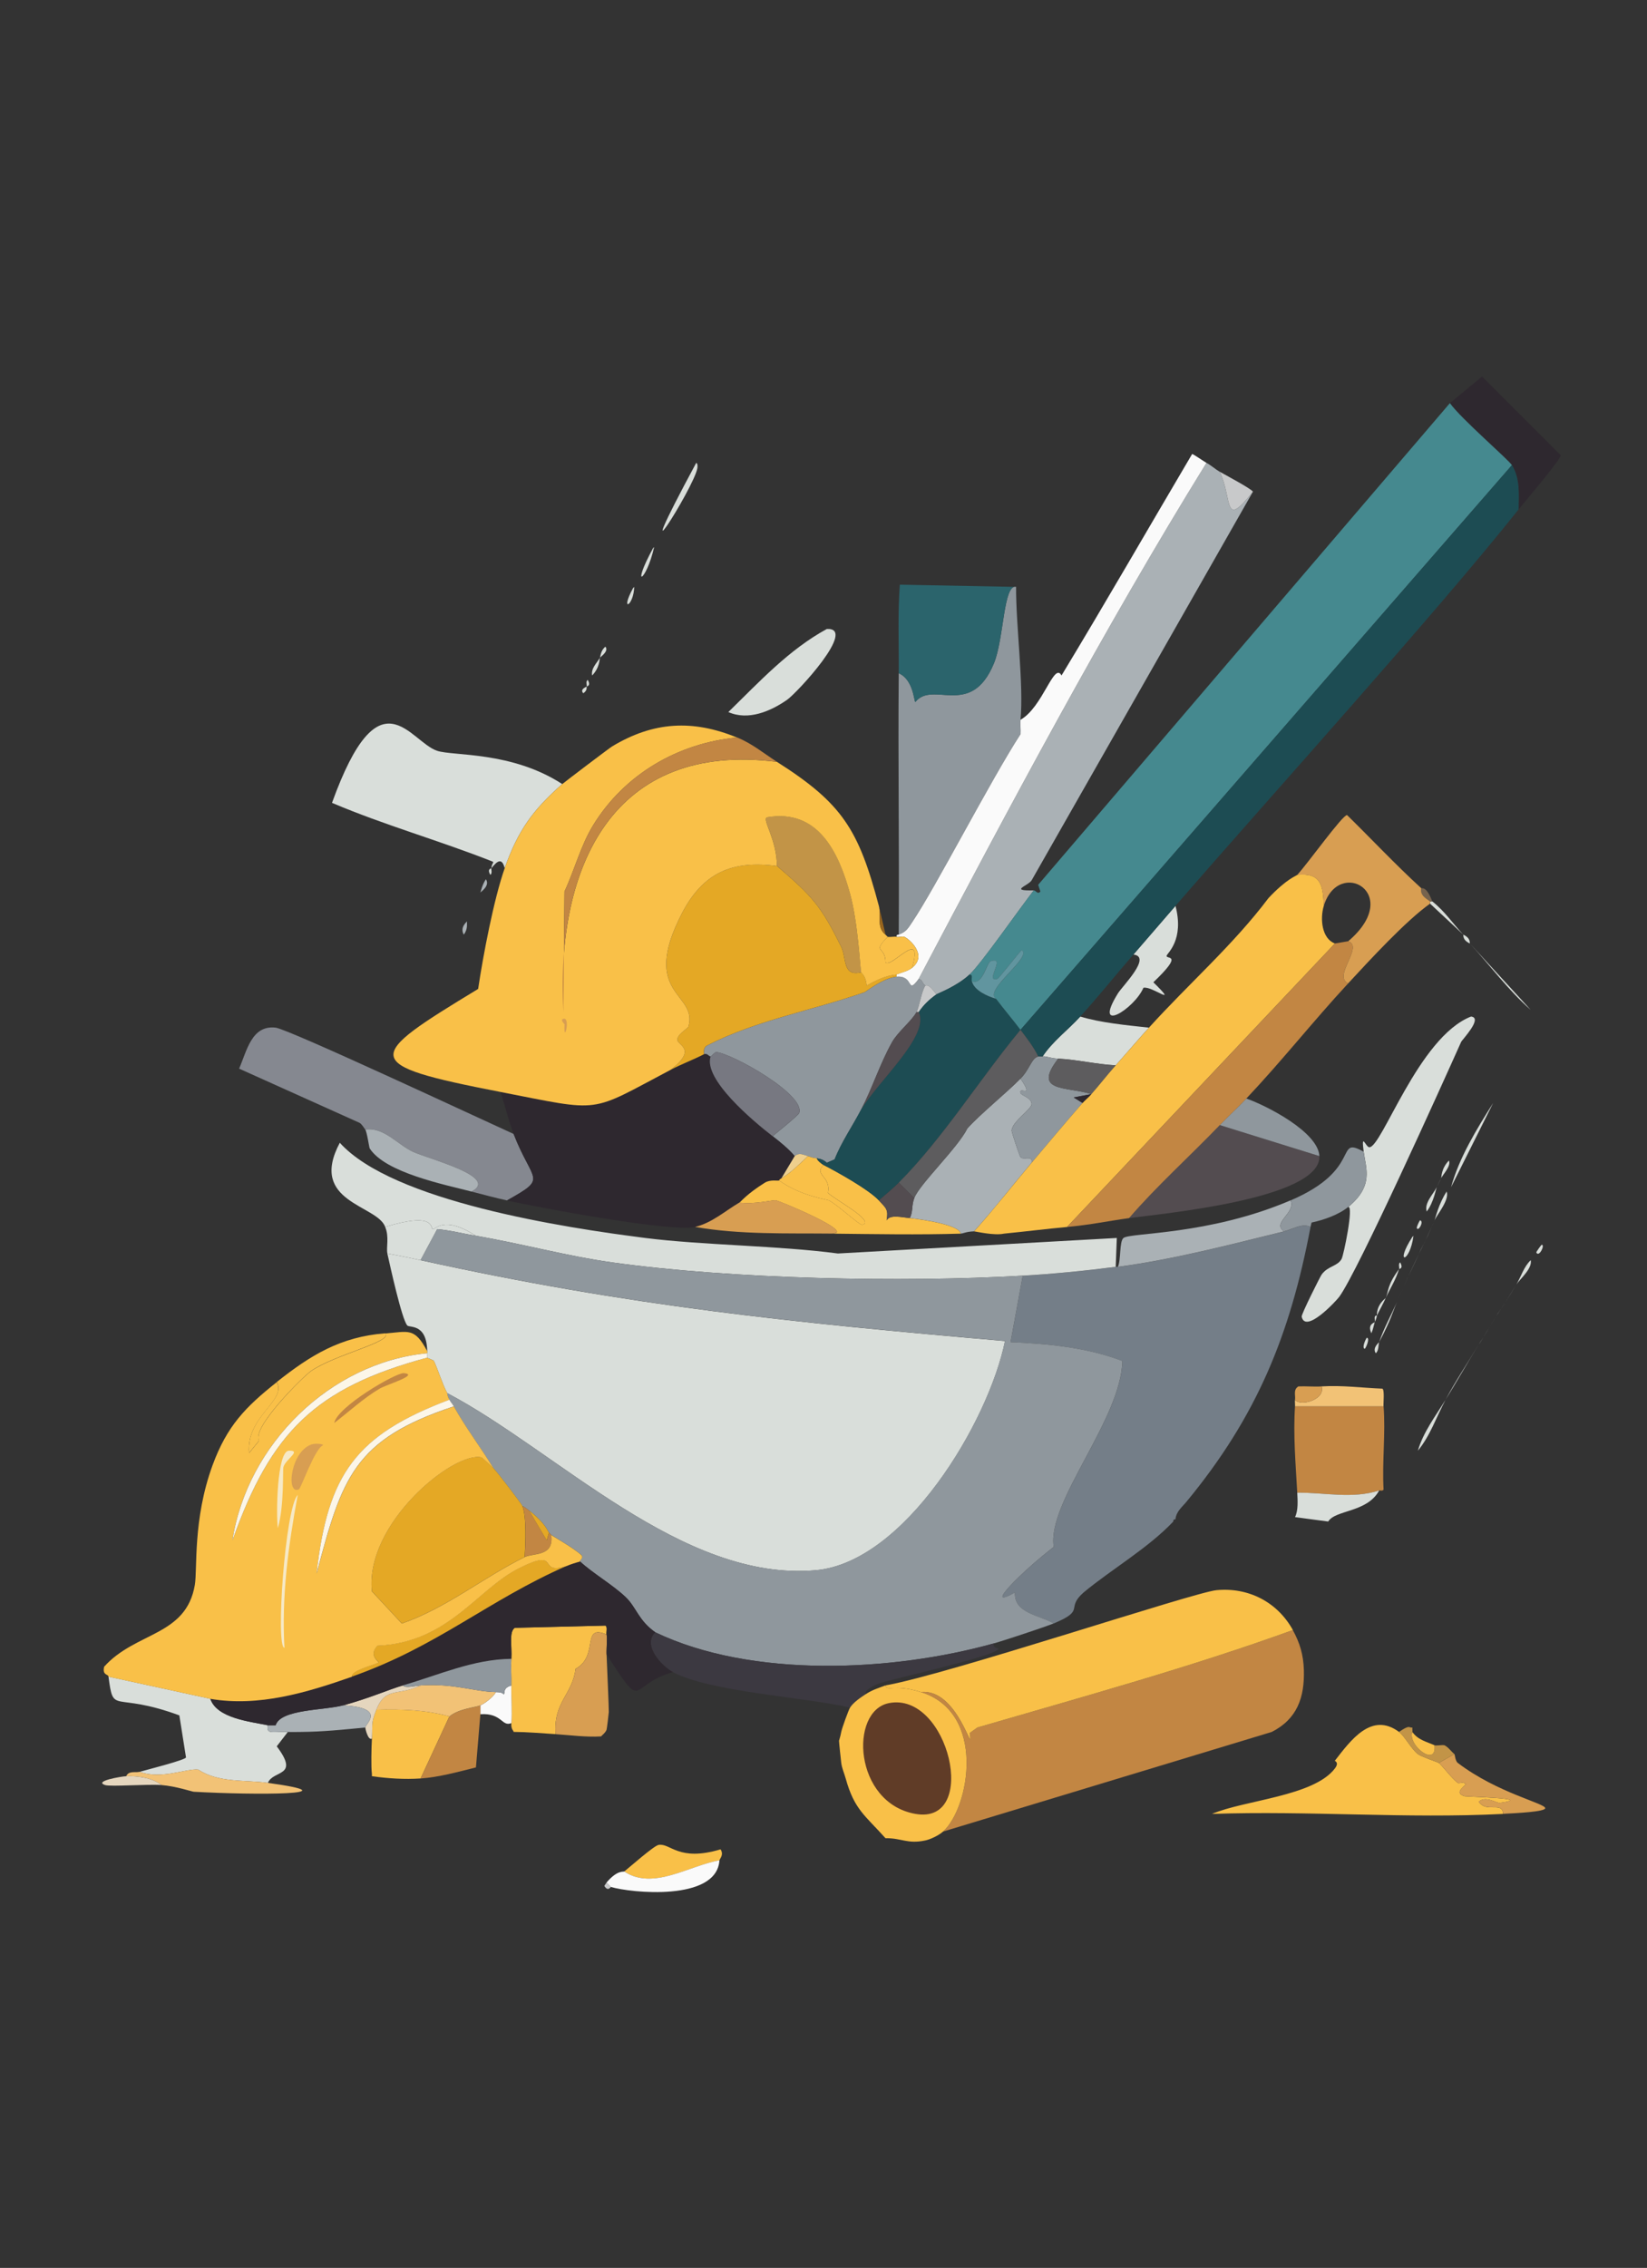 <?xml version="1.0" encoding="UTF-8"?>
<svg id="Layer_1" data-name="Layer 1" xmlns="http://www.w3.org/2000/svg" viewBox="0 0 361 496.86"><rect x="0" y="0" width="361" height="496.86" fill="#333333" stroke="none"/>
  <defs>
    <style>
      .cls-1 {
        fill: #2e282f;
      }

      .cls-1, .cls-2, .cls-3, .cls-4, .cls-5, .cls-6, .cls-7, .cls-8, .cls-9, .cls-10, .cls-11, .cls-12, .cls-13, .cls-14, .cls-15, .cls-16, .cls-17, .cls-18, .cls-19, .cls-20, .cls-21, .cls-22, .cls-23, .cls-24, .cls-25, .cls-26, .cls-27, .cls-28, .cls-29 {
        stroke-width: 0px;
      }

      .cls-2 {
        fill: #77634d;
      }

      .cls-3 {
        fill: #5d5c5e;
      }

      .cls-4 {
        fill: #c29447;
      }

      .cls-5 {
        fill: #d9deda;
      }

      .cls-6 {
        fill: #747e88;
      }

      .cls-7 {
        fill: #e4a825;
      }

      .cls-8 {
        fill: #2b646c;
      }

      .cls-9 {
        fill: #f6e9c6;
      }

      .cls-10 {
        fill: #c8c9ca;
      }

      .cls-11 {
        fill: #3c3941;
      }

      .cls-12 {
        fill: #eecf8d;
      }

      .cls-13 {
        fill: #61959f;
      }

      .cls-14 {
        fill: #777881;
      }

      .cls-15 {
        fill: #f2c276;
      }

      .cls-16 {
        fill: #603c27;
      }

      .cls-17 {
        fill: #e5d6be;
      }

      .cls-18 {
        fill: #c28643;
      }

      .cls-19 {
        fill: #fafafa;
      }

      .cls-20 {
        fill: #fcf6e8;
      }

      .cls-21 {
        fill: #d89e52;
      }

      .cls-22 {
        fill: #534c50;
      }

      .cls-23 {
        fill: #8f979d;
      }

      .cls-24 {
        fill: #1d4c53;
      }

      .cls-25 {
        fill: #9a661d;
      }

      .cls-26 {
        fill: #f9c048;
      }

      .cls-27 {
        fill: #45898f;
      }

      .cls-28 {
        fill: #858890;
      }

      .cls-29 {
        fill: #aab1b5;
      }
    </style>
  </defs>
  <path class="cls-28" d="M112.57,248.43c4.22,10.82,7.64,9.45-1.46,14.56-2.62-.58-5.17-1.27-7.76-1.94,6.23-3.21-9.28-7.08-12.86-8.73-3.29-1.52-6.4-5.49-10.43-4.85-.39-.51-.67-1.07-1.21-1.46l-26.44-11.89c1.69-3.86,2.72-9.59,8.01-8.98,2.84.33,45.55,20.31,52.16,23.29Z"/>
  <g>
    <path class="cls-23" d="M222.71,128.58c-.05,8.4,1.71,21.52.97,29.11-.1,1.03.07,2.11,0,3.15-6.58,10.16-18.67,33.7-23.78,41.24-.92,1.36-1.28,2.06-2.91,2.67.13-19.08-.17-38.17,0-57.26,3.22,1.42,3.32,6.1,3.64,6.31,3.8-4.84,12.21,3.71,17.23-8.49,2.22-5.4,2.05-17.39,4.85-16.74Z"/>
    <path class="cls-8" d="M222.71,128.58c-2.8-.65-2.63,11.34-4.85,16.74-5.02,12.2-13.42,3.65-17.23,8.49-.31-.21-.42-4.89-3.64-6.31.06-6.47-.24-12.95.24-19.41q12.74.24,25.47.49Z"/>
  </g>
  <path class="cls-5" d="M46.1,372.16c1.41,4.27,8.6,4.99,12.62,5.82-.48,2.15,1.24,1.32,4.37,1.46l-2.43,3.15c5.11,6.77-.77,5.12-1.94,8.01-5.1-.7-10.75.04-15.28-2.91-2.56-.28-8.01,2.23-12.86.49,1.41-.4,9.98-2.57,10.19-3.15l-1.46-9.22c-14.61-5.36-14.41.09-15.53-8.49l22.32,4.85Z"/>
  <g>
    <path class="cls-26" d="M132.95,358.09c-5.65-2.37-1.56,4.68-6.79,7.52-.69,5.69-4.91,7.25-4.37,14.31-3.07-.19-6.14-.47-9.22-.49.04-.3-.6-.48-.49-1.94.21-2.71-.07-5.52,0-8.25.05-1.93-.11-3.89,0-5.82.16-2.91-.56-5.85.73-6.79l19.89-.49c.49.29.14,1.41.24,1.94Z"/>
    <path class="cls-21" d="M132.95,358.09c.19,1.01-.05,2.95,0,4.37.09,2.38.53,11.99.49,12.62-.04.57-.42,3.7-.49,3.88-.25.65-.76.98-1.21,1.46-3.34.19-6.63-.27-9.95-.49-.54-7.07,3.68-8.62,4.37-14.31,5.23-2.84,1.14-9.9,6.79-7.52Z"/>
  </g>
  <path class="cls-5" d="M181.23,137.8c6.78-.37-6.51,13.98-8.73,15.53-3.63,2.52-8.51,4.6-12.86,2.67,6.8-6.62,13.24-13.65,21.59-18.2Z"/>
  <g>
    <path class="cls-15" d="M58.71,390.6c19.19,2.64-2.74,2.71-16.25,1.94-.36-.02-3.89-1.21-7.04-1.46-2-1.61-5.33-2.03-7.76-1.94.56-1.28,2.03-.72,2.91-.97,4.85,1.74,10.29-.77,12.86-.49,4.53,2.95,10.18,2.21,15.28,2.91Z"/>
    <path class="cls-17" d="M35.42,391.08c-3.02-.24-11.16.39-12.37,0-2.64-.86,3.56-1.9,4.61-1.94,2.43-.09,5.76.33,7.76,1.94Z"/>
  </g>
  <g>
    <path class="cls-18" d="M303.26,308.11c.47,5.77-.34,12.32,0,18.2-.12.43-.94.18-.97.24-5.89,1.89-11.93.41-17.95.49-.34-6.27-.91-12.64-.49-18.92h19.41Z"/>
    <path class="cls-5" d="M291.13,333.34c-2.42-.29-4.86-.66-7.28-.97.74-1.46.57-3.69.49-5.34,6.03-.07,12.07,1.41,17.95-.49-2.61,4.86-9.58,4.21-11.16,6.79Z"/>
    <path class="cls-15" d="M303.26,308.11h-19.41c.03-.48-.07-.99,0-1.46,1.09,1.57,6.74,0,5.82-2.91,4.47-.29,8.9.32,13.34.49.5.35.18,3.08.24,3.88Z"/>
    <path class="cls-21" d="M289.67,303.74c.91,2.91-4.73,4.48-5.82,2.91.14-1.03-.44-2.15.73-2.91,1.69-.08,3.41.11,5.09,0Z"/>
  </g>
  <g>
    <path class="cls-26" d="M306.66,379.44c1.2.89,2.68,3.74,4.12,4.85.73.57,4.39,1.78,4.61,1.94.65.5,2.61,3.15,4.12,4.37.24.19,1.3-.3,1.7.24.23.32-2.77,1.88-.24,2.67.5.16,15.67.43,7.76,1.46-.74.1-3.08-1.64-4.61-.24,1.65,2.55,5.25-.18,5.34,2.67-21.18,1.08-42.6-.74-63.81,0,7.15-3.05,22.28-3.84,26.93-9.95,1.05-1.37-.05-1.63,0-1.7,3.47-4.46,8.03-10.8,14.07-6.31Z"/>
    <path class="cls-21" d="M329.46,397.39c-.08-2.85-3.69-.12-5.34-2.67,1.53-1.4,3.87.34,4.61.24,7.9-1.02-7.26-1.3-7.76-1.46-2.53-.79.47-2.35.24-2.67-.39-.54-1.46-.05-1.7-.24-1.51-1.21-3.47-3.87-4.12-4.37l3.4-1.94c.08.07.19,1.53.73,1.94,8.77,6.67,19.34,8.88,19.17,9.95-.14.75-6.03,1.05-9.22,1.21Z"/>
    <path class="cls-4" d="M309.57,378.47c-.04.33.07.77,0,.97-1.08,2.98,5.42,7.88,4.85,2.91.37.16,1.52-.11,2.18,0,.91.47,1.43,1.32,2.18,1.94l-3.4,1.94c-.22-.16-3.88-1.37-4.61-1.94-1.44-1.11-2.93-3.96-4.12-4.85,2.5-1.76,2.18-.8,2.91-.97Z"/>
    <path class="cls-26" d="M314.42,382.35c.57,4.97-5.93.07-4.85-2.91,1.16,1.72,3.12,2.15,4.85,2.91Z"/>
  </g>
  <g>
    <path class="cls-26" d="M157.69,407.58c-6.67,1.14-14.55,6.66-20.86,2.43,1.19-.94,6.47-5.63,7.52-5.82,2.59-.47,4.3,3.74,13.59.97.79,1.24-.22,2.05-.24,2.43Z"/>
    <path class="cls-19" d="M157.69,407.58c-.6,9.09-19.56,7.1-23.78,5.82l-.97-.97c2.42-2.82,3.7-2.28,3.88-2.43,6.32,4.23,14.2-1.29,20.86-2.43Z"/>
    <path class="cls-10" d="M133.92,413.4c-.07-.02-.67,1.12-1.46-.24l.49-.73.97.97Z"/>
  </g>
  <g>
    <path class="cls-5" d="M123.24,171.77c-6.47,5.69-9.72,10.21-12.62,18.44-.62-2.48-1.73-1.48-2.91,0,.05-1.14.7-1.22.24-1.46-11.59-4.59-23.67-7.96-35.18-12.86,10.46-28.99,17.05-13.38,23.05-11.4,3.58,1.18,16.29.07,27.41,7.28Z"/>
    <path class="cls-5" d="M152.6,101.41c.35.11.3.88.24,1.21-.8,4.38-16.56,29.08-.24-1.21Z"/>
    <path class="cls-5" d="M143.38,119.85c-1.74,7.68-5.24,9.45-.24.24l.24-.24Z"/>
    <path class="cls-5" d="M131.49,144.11c-.08.2,0,2.12-1.7,3.88-.3-1.54,1.03-2.73,1.7-3.88Z"/>
    <path class="cls-5" d="M139.01,128.58c-.11,4.25-3.22,5.71-.24.24l.24-.24Z"/>
    <path class="cls-29" d="M105.29,195.54c.08-.14.37-1.68,1.21-2.91.97,1.44-1.15,2.77-1.21,2.91Z"/>
    <path class="cls-29" d="M102.38,201.85c-.13.47.27,1.6-.73,2.91-.9-1.64.66-2.78.73-2.91Z"/>
    <path class="cls-5" d="M131.49,144.11c.16-.39.17-1.62,1.21-2.43.82,1.01-1.1,2.22-1.21,2.43Z"/>
    <path class="cls-5" d="M128.58,150.42c-.06.11.25.8-.73,1.46-.84-.9.69-1.38.73-1.46Z"/>
    <path class="cls-5" d="M128.58,150.42c.15-.27-.27-1.14.24-1.46.79,1.33-.21,1.39-.24,1.46Z"/>
    <path class="cls-5" d="M107.72,190.2c-.13.17.26,1.1-.24,1.46-.8-1.36.24-1.38.24-1.46Z"/>
  </g>
  <g>
    <path class="cls-5" d="M295.5,264.44c5.68-4.65,3.88-8.45,3.4-12.13-.57-4.38.44-1.03,1.21-.97,2.74.22,10.79-24.14,22.32-28.63,2.69.28-1.96,5.07-2.18,5.58-4.23,9.46-22.55,50.11-26.69,55.8-.66.91-7.43,8.21-8.25,4.37-.11-.5,4.07-8.81,4.37-9.22,1.39-1.92,3.39-1.74,4.37-3.4.45-.75,2.72-11.79,1.46-11.4Z"/>
    <path class="cls-22" d="M289.19,253.28c.42,9.44-34.9,12.65-41.73,13.59,6.21-7.19,13.34-13.54,19.89-20.38l21.83,6.79Z"/>
    <path class="cls-5" d="M251.83,225.14c-2.44,2.69-4.84,5.52-7.28,8.25-4.19-.2-8.44-1.26-12.62-1.46-1.76-.08-2.65-.58-3.4-.49,2.24-3.36,5.58-5.8,8.25-8.73,4.46,1.36,10.08,1.89,15.04,2.43Z"/>
    <path class="cls-5" d="M248.43,209.13c3.08-3.54,6.14-7.13,9.22-10.67,1.95,7.46-1.81,10.35-1.94,10.92-.21.9,3.97-.74-2.91,5.82,5.85,5.75-.36.7-2.18,1.21-1.98,4.65-11.25,10.37-5.58,1.21.99-1.6,7.49-8.04,3.4-8.49Z"/>
    <path class="cls-29" d="M103.35,261.05c-5.91-1.53-18.9-4.12-22.32-9.46-.11-.18-.6-3.63-.97-4.12,4.03-.64,7.14,3.33,10.43,4.85,3.58,1.65,19.09,5.52,12.86,8.73Z"/>
    <path class="cls-5" d="M322.18,206.7l13.34,14.56c-4.97-4.37-8.9-9.72-13.34-14.56Z"/>
    <path class="cls-5" d="M316.85,306.66c2.3-4.29,4.8-8,7.28-12.13-2.46,4-4.8,8.1-7.28,12.13Z"/>
    <path class="cls-5" d="M316.85,306.66c-2,3.71-3.33,7.84-6.07,11.16,1.17-4.06,3.9-7.63,6.07-11.16Z"/>
    <path class="cls-5" d="M320.73,204.76l-7.28-6.79v-.49c.11.08.39-.08.49,0,2.83,2.26,4.39,4.74,6.79,7.28Z"/>
    <path class="cls-5" d="M332.37,281.42c1.02-1.69,1.61-3.9,3.15-5.34.38,1.86-2.36,4.11-3.15,5.34Z"/>
    <path class="cls-2" d="M313.93,197.48c-.1-.08-.38.08-.49,0-1.03-.74-2.2-1.35-1.94-2.91.14.13,1.14-.56,2.43,2.91Z"/>
    <path class="cls-5" d="M329.95,285.31c.82-1.29,1.58-2.57,2.43-3.88-.82,1.36-1.61,2.56-2.43,3.88Z"/>
    <path class="cls-5" d="M326.55,290.64c.49-.81.95-1.61,1.46-2.43-.49.77-.94,1.61-1.46,2.43Z"/>
    <path class="cls-5" d="M325.09,293.07c.5-.83.92-1.58,1.46-2.43-.49.81-.95,1.6-1.46,2.43Z"/>
    <path class="cls-5" d="M337.95,272.69c.74.13-.67,2.88-1.21,1.7-.05-.1,1.1-1.72,1.21-1.7Z"/>
    <path class="cls-5" d="M322.18,206.7c-1.72-.79-1.37-1.85-1.46-1.94,1.72.79,1.37,1.85,1.46,1.94Z"/>
    <path class="cls-5" d="M328.01,288.22c.32-.51.67-.99.97-1.46-.66,1.07-.92,1.38-.97,1.46Z"/>
    <path class="cls-5" d="M328.98,286.76c.32-.5.69-1.01.97-1.46-.32.49-.69,1.01-.97,1.46Z"/>
    <path class="cls-5" d="M324.12,294.53c.31-.5.68-.98.97-1.46-.75,1.23-.93,1.38-.97,1.46Z"/>
    <g>
      <path class="cls-5" d="M327.28,241.64l-9.22,18.44c1.76-6.45,5.6-12.7,9.22-18.44Z"/>
      <path class="cls-5" d="M302.29,294.04c1.09-3.18,2.54-5.72,3.88-8.73-.9,2.03-1.12,3.5-3.88,8.73Z"/>
      <path class="cls-5" d="M307.63,281.91c1.13-2.48,2.24-4.82,3.4-7.28-1.1,2.47-2.31,4.84-3.4,7.28Z"/>
      <path class="cls-5" d="M314.42,267.35c.23-.51.86-3.52,2.67-6.31.65,1.84-2.07,5.01-2.67,6.31Z"/>
      <path class="cls-5" d="M303.74,284.34c.64-1.47.27-2.74,2.91-6.31-.72,2.4-1.88,4.11-2.91,6.31Z"/>
      <path class="cls-5" d="M309.81,270.75c-.78,6.03-4.26,6.46-.24.24l.24-.24Z"/>
      <path class="cls-5" d="M314.9,260.08c-.12.26-.65,3.35-2.18,5.34-.62-1.87,1.55-3.92,2.18-5.34Z"/>
      <path class="cls-5" d="M312.48,271.72c.66-1.35,1.28-2.95,1.94-4.37-.65,1.44-1.3,2.92-1.94,4.37Z"/>
      <path class="cls-5" d="M301.8,288.22c-.05-2.51,1.85-3.69,1.94-3.88-.6,1.39-1.33,2.58-1.94,3.88Z"/>
      <path class="cls-5" d="M315.88,258.13c.09-.19-.03-2.09,1.7-3.88.54,1.21-1.35,3.08-1.7,3.88Z"/>
      <path class="cls-5" d="M306.17,285.31c.5-1.12.94-2.25,1.46-3.4-.49,1.09-.95,2.26-1.46,3.4Z"/>
      <path class="cls-5" d="M311.02,274.63c.6-1.35,1.12-2.15,1.46-2.91-.47.97-1.02,1.99-1.46,2.91Z"/>
      <path class="cls-5" d="M301.32,289.67c-.23.8-.39,1.66-.73,2.43-.94-2.02.67-2.31.73-2.43Z"/>
      <path class="cls-5" d="M299.62,293.07c.74.2-.35,2.46-.49,2.43-.74-.2.35-2.46.49-2.43Z"/>
      <path class="cls-5" d="M302.29,294.04c-.21.63-.03,1.8-.73,2.43-.84-1.15.67-2.31.73-2.43Z"/>
      <path class="cls-5" d="M311.27,267.35c.92.25-.42,2.56-.73,1.7-.08-.23.63-1.72.73-1.7Z"/>
      <path class="cls-5" d="M314.9,260.08c.3-.63.72-1.36.97-1.94-.29.59-.78,1.51-.97,1.94Z"/>
      <path class="cls-5" d="M306.66,278.03c.15-.2-.26-1.16.24-1.46.78,1.42-.22,1.39-.24,1.46Z"/>
      <path class="cls-5" d="M301.32,289.67c.16-.54-.35-1.46.49-1.46-.07.15-.02.52-.49,1.46Z"/>
    </g>
    <g>
      <path class="cls-5" d="M92.19,276.09c45.73,10.08,81.68,13.69,128.1,17.71-3.6,17.75-21.98,48.5-41.49,50.22-29.31,2.59-56.64-26.11-80.79-38.82-1.17-2.25-1.86-4.76-2.91-7.04-.1-.21-1.38-.57-1.46-.73-.09-.2.09-.77,0-.97-.06-.13.06-.35,0-.49-.13-6.07-3.88-5.04-4.37-5.58-1.2-1.33-3.78-13.13-4.37-15.77,2.42.44,4.87.93,7.28,1.46Z"/>
      <path class="cls-6" d="M287.25,268.81c-4.48,23.67-11.76,41.5-27.17,60.17-.97,1.18-2.3,2.18-2.43,3.88-.59-.05-.46.46-.49.49-5.55,5.86-13.44,10.38-19.65,15.53-4.08,3.6.62,3.8-6.55,6.79-3.2-1.87-8.76-2.2-8.49-6.79-7.42,4.25,1.9-4.93,8.49-9.95-1.54-9.86,14.81-27.91,15.04-40.76-7.8-2.96-16.22-3.78-24.5-4.12l2.67-14.56c6.74-.39,13.68-1.07,20.38-1.94.16-.02.33.02.49,0,12.25-1.63,24.41-4.82,36.39-7.76,1.86-.46,4.09-1.91,5.82-.97Z"/>
      <path class="cls-5" d="M244.55,277.54c-6.7.87-13.64,1.55-20.38,1.94-26.39,1.54-63.89.74-90.01-2.91-10-1.4-19.89-4.14-29.84-5.82-7.09-4.58-8.92-1.32-9.46-1.46-.57-.14.73-3.9-10.43-.49-1.74-4.86-16.91-5.35-9.95-18.44,11.56,12.83,49.12,18.6,66.96,20.86,12.53,1.59,29.28,1.67,42.21,3.4l61.14-3.4-.24,6.31Z"/>
      <path class="cls-29" d="M281.42,269.78c-11.98,2.94-24.14,6.13-36.39,7.76.69-1.46.3-5.54,1.21-6.31,1.44-1.22,18.63-.56,36.63-8.25,1.27,2.72-4.17,4.88-1.46,6.79Z"/>
      <path class="cls-23" d="M298.89,252.31c.48,3.68,2.28,7.48-3.4,12.13-2.05,1.68-5.4,2.86-8.01,3.4l-.24.97c-1.74-.94-3.96.51-5.82.97-2.71-1.91,2.73-4.08,1.46-6.79,15.98-6.83,9.55-14.27,16.01-10.67Z"/>
      <path class="cls-23" d="M289.19,253.28l-21.83-6.79c1.89-1.98,3.97-3.87,5.82-5.82,4.5,1.57,15.78,7.37,16.01,12.62Z"/>
      <path class="cls-5" d="M104.32,270.75c-2.82-.48-5.62-1.22-8.49-1.46l-3.64,6.79c-2.4-.53-4.85-1.01-7.28-1.46-.29-1.32.44-3.65-.49-5.82,11.16-3.42,9.86.35,10.43.49.54.13,2.37-3.12,9.46,1.46Z"/>
      <path class="cls-23" d="M104.32,270.75c9.95,1.68,19.84,4.42,29.84,5.82,26.12,3.66,63.62,4.45,90.01,2.91l-2.67,14.56c8.28.35,16.71,1.16,24.5,4.12-.24,12.85-16.58,30.9-15.04,40.76-6.59,5.02-15.91,14.2-8.49,9.95-.27,4.59,5.29,4.92,8.49,6.79-1.73.72-10.8,3.73-13.1,4.37-22.25,6.22-53.05,7.71-74.24-2.43-3.73-2.62-4.13-5.48-6.55-7.76-2.89-2.72-7.2-5.2-9.95-7.76-.22-.21.98-.78.24-1.46-1.77-1.61-6.26-4.1-6.55-4.37-.15-.13-.29-.31-.49-.49-.24-.22-.61-1.94-4.37-4.85-.43-.34-.95-.73-1.46-.97-.18-.49-5.68-7.67-6.31-8.25-2.83-4.58-6.1-8.88-8.73-13.59-.3-.54-.68-.91-.97-1.46-.54-1.03-.45-1.39-.49-1.46,24.14,12.7,51.47,41.41,80.79,38.82,19.51-1.72,37.88-32.47,41.49-50.22-46.42-4.02-82.37-7.63-128.1-17.71l3.64-6.79c2.88.24,5.67.98,8.49,1.46Z"/>
    </g>
    <path class="cls-11" d="M217.86,360.03c-.37,1.13,1.05,1.01.97,1.21-.61,1.61-22.67,6.43-25.96,7.52-.71.24-3.53,1.37-3.15,2.43-1.13.73-2.68,1.8-3.4,2.91-9.95-2.29-30.64-3.43-38.82-7.76-2.47-1.31-6.79-5.91-3.88-8.73,21.19,10.13,51.99,8.64,74.24,2.43Z"/>
    <g>
      <path class="cls-29" d="M223.68,236.3c3.13,4.58-.44,1.55,0,3.15.17.61,2.45,1.02,2.43,2.43-.02,1.2-4.25,3.78-4.37,5.82-.02.31,1.74,5.59,1.94,5.82.64.72,2.77-.51,2.43,1.21-4.22,5-8.23,10.18-12.62,15.04-1.74.06-2.32.47-2.91.49-.27-1.8-7.49-3-11.16-3.4.75-1.49.32-2.56.97-4.37,1.08-2.99,9.55-11.02,11.65-15.28,2.65-2.99,8.67-7.87,11.65-10.92Z"/>
      <path class="cls-23" d="M228.54,231.45c.75-.09,1.64.4,3.4.49-5.75,7.42,1.8,6.04,7.28,7.76l-3.88.73,1.94,1.21c-3.78,4.33-7.45,8.71-11.16,13.1.35-1.72-1.79-.5-2.43-1.21-.2-.23-1.96-5.52-1.94-5.82.12-2.04,4.35-4.62,4.37-5.82.02-1.41-2.26-1.81-2.43-2.43-.44-1.61,3.13,1.43,0-3.15,2.06-2.11,2.36-4.45,3.88-4.85.26-.07.66.04.97,0Z"/>
    </g>
    <path class="cls-3" d="M244.55,233.39c-1.81,2.02-3.53,4.25-5.34,6.31-5.48-1.73-13.03-.34-7.28-7.76,4.18.2,8.42,1.25,12.62,1.46Z"/>
  </g>
  <g>
    <path class="cls-23" d="M201.36,214.47c.88.16.78,1.02,1.46,1.46-.92,1.51-1.3,4.67-1.94,5.82-1.09,1.98-4.07,4.3-5.34,6.55-2.65,4.7-4.31,10.03-6.79,14.8-1.9,3.65-4.3,7.07-5.82,10.92l-1.7.73c-.61-.59-1.35-.86-2.18-.97-1.34-.18-1.51-.38-1.94-.49-1.05-.27-1.86-.85-2.91,0-1.41-1.65-3.15-3.05-4.85-4.37.84-.69,5.63-4.54,5.82-5.09,1.39-4.07-14.81-13.06-18.2-13.34-.2-.02-1.14.96-1.21.97-.39.07-.64-.72-1.46-.49.09-.05-.35-1.39.73-1.94,10.82-5.55,23.03-7.65,34.45-11.65.37-.13,4.07-3.13,7.04-3.4,3.95-.35,2.16,4.09,4.85.49Z"/>
    <g>
      <path class="cls-29" d="M267.35,103.35c2.89,6.11.66,12.73,7.28,4.37q-24.26,42.58-48.52,85.16c-.79,1.21-5.01,2.33.49,2.18-3.24,4.14-11.51,16.06-14.07,18.44-2.79,2.6-6.93,4.12-7.28,4.37-1.87-2.64-2.25-1.83-2.43-1.94-.68-.44-.58-1.3-1.46-1.46,20.14-38.15,40.43-76.41,63.08-113.06.97.5,1.94,1.39,2.91,1.94Z"/>
      <path class="cls-19" d="M264.44,101.41c-22.65,36.64-42.94,74.9-63.08,113.06-2.69,3.6-.91-.83-4.85-.49v-.49c1.05-.44,2.48-.72,3.4-1.46,3.51-2.8-.67-6.35-1.7-6.79-.37-.16-1.35.16-1.7,0-.05-.57.31-.42.49-.49,1.63-.6,1.99-1.31,2.91-2.67,5.11-7.54,17.19-31.09,23.78-41.24.07-1.04-.1-2.12,0-3.15,4.9-2.77,7.35-12.81,8.98-9.7,9.71-16.05,19.12-32.41,28.63-48.52.19-.04,2.69,1.7,3.15,1.94Z"/>
      <path class="cls-10" d="M274.63,107.72c-6.62,8.36-4.39,1.74-7.28-4.37,1.32.75,6.89,3.71,7.28,4.37Z"/>
      <path class="cls-10" d="M205.25,217.86c-1.6,1.14-2.78,2.28-3.88,3.88h-.49c.64-1.16,1.02-4.31,1.94-5.82.18.11.56-.7,2.43,1.94Z"/>
    </g>
  </g>
  <g>
    <path class="cls-1" d="M154.3,230.96c.82-.24,1.07.56,1.46.49-1.62,5.01,9.32,14.16,13.59,17.47,1.7,1.32,3.44,2.72,4.85,4.37l-2.91,4.85c-.64.37-.46.47-.49.49-.24.14-1.94-.28-3.15.49-4.03,2.52-5.27,4.19-5.58,4.37-3.16,1.85-5.98,4.44-9.7,5.34-5.7,1.09-33.76-4.18-41.24-5.82,9.1-5.11,5.67-3.73,1.46-14.56-1.16-2.97-1.85-6.21-2.91-9.22,22.67,4.4,19.2,4.72,37.36-4.85,2.37-1.25,4.93-2.18,7.28-3.4Z"/>
    <g>
      <path class="cls-26" d="M196.51,205.25c.35.16,1.32-.16,1.7,0,1.03.45,5.21,3.99,1.7,6.79,2.62-9.12-4.5.18-5.82-1.21,0-3.7-3.08-1.98.49-5.58.64.09,1.65-.14,1.94,0Z"/>
      <path class="cls-7" d="M170.31,189.72c7.71,6.63,9.63,8.69,14.07,17.71,1.23,2.5.23,6.6,4.37,5.58.04.15,1.03.69,1.21,2.91,4.32-2.54,6.23-2.29,6.55-2.43v.49c-2.97.26-6.67,3.27-7.04,3.4-11.42,4-23.63,6.1-34.45,11.65-1.08.55-.64,1.89-.73,1.94-2.35,1.21-4.91,2.15-7.28,3.4,5.86-4.55,1.55-5.33,1.46-6.55-.09-1.19,2.31-2.51,2.43-2.91,2.16-7.45-10.73-6.77-1.46-24.75,4.62-8.95,10.99-11.76,20.86-10.43Z"/>
      <path class="cls-4" d="M188.75,213.01c-4.13,1.02-3.14-3.08-4.37-5.58-4.44-9.02-6.37-11.08-14.07-17.71-.05-5.94-3.37-10.26-2.18-10.67,11.15-1.92,15.67,7.57,18.2,16.74,1.74,6.32,2.22,16.38,2.43,17.23Z"/>
      <g>
        <path class="cls-26" d="M161.58,161.58c-12.91,1.2-24.69,8.03-31.54,19.17-2.74,4.45-4.1,9.84-6.31,14.56l-.24,26.44c-1.77-32.05,10.96-59.4,46.82-54.83,14.33,9.11,17.89,14.82,22.32,31.54.58,2.2-.6,4.67,1.46,6.31l.49.49c-3.57,3.6-.49,1.88-.49,5.58,1.32,1.4,8.45-7.9,5.82,1.21-.92.73-2.34,1.01-3.4,1.46-.32.14-2.23-.11-6.55,2.43-.18-2.22-1.18-2.76-1.21-2.91-.21-.84-.68-10.91-2.43-17.23-2.53-9.17-7.05-18.66-18.2-16.74-1.18.41,2.14,4.74,2.18,10.67-9.87-1.32-16.25,1.49-20.86,10.43-9.28,17.97,3.61,17.3,1.46,24.75-.12.4-2.51,1.72-2.43,2.91.09,1.22,4.41,2-1.46,6.55-18.16,9.57-14.7,9.26-37.36,4.85-31.08-6.04-29.67-7.5-4.85-22.56,1.1-7.39,3.45-19.72,5.82-26.44,2.9-8.23,6.15-12.75,12.62-18.44.51-.45,10.33-7.9,10.92-8.25,9.06-5.46,17.67-5.93,27.41-1.94Z"/>
        <path class="cls-18" d="M170.31,166.91c-35.86-4.57-48.6,22.78-46.82,54.83l.24-26.44c2.21-4.71,3.57-10.11,6.31-14.56,6.85-11.14,18.62-17.96,31.54-19.17,3.3,1.35,5.79,3.46,8.73,5.34Z"/>
        <path class="cls-25" d="M194.09,204.76c-2.05-1.64-.87-4.1-1.46-6.31l1.46,6.31Z"/>
        <path class="cls-21" d="M123.49,223.2c1.68-.45,0,5.96.24,1.21,0-.08-1.05-1-.24-1.21Z"/>
      </g>
    </g>
    <path class="cls-14" d="M169.34,248.92c-4.26-3.31-15.21-12.45-13.59-17.47.08-.01,1.02-.99,1.21-.97,3.39.29,19.59,9.27,18.2,13.34-.19.55-4.98,4.4-5.82,5.09Z"/>
  </g>
  <g>
    <path class="cls-26" d="M290.16,198.45c-.88,2.89-.41,7.21,2.43,8.25l-58.71,62.11c-4.6.42-9.22,1.01-13.83,1.46-2.15.48-6.22-.5-6.55-.49,4.38-4.87,8.4-10.04,12.62-15.04,3.71-4.39,7.38-8.77,11.16-13.1.57-.65,1.32-1.23,1.94-1.94,1.81-2.06,3.53-4.28,5.34-6.31,2.44-2.73,4.84-5.55,7.28-8.25,8.67-9.58,18.45-18.1,26.2-28.39,4.03-4.28,6.03-4.8,6.31-5.09,5.26-.51,5.61,2.35,5.82,6.79Z"/>
    <path class="cls-18" d="M295.5,206.22c3.51,1.13-3.46,7.65,0,9.22-7.6,8.2-14.64,17.11-22.32,25.23-1.85,1.95-3.93,3.85-5.82,5.82-6.56,6.84-13.68,13.19-19.89,20.38-4.72.65-8.31,1.45-13.59,1.94l58.71-62.11,2.91-.49Z"/>
    <path class="cls-21" d="M311.51,194.57c-.26,1.56.92,2.17,1.94,2.91v.49c-5.35,3.81-13.03,12.16-17.95,17.47-3.46-1.57,3.51-8.08,0-9.22,12.27-10.43-2.06-18.54-5.34-7.76-.21-4.44-.56-7.3-5.82-6.79,2.3-2.48,9.96-13.2,10.92-13.1,5.43,5.32,10.63,10.88,16.25,16.01Z"/>
    <path class="cls-1" d="M239.21,239.7c-.62.71-1.37,1.29-1.94,1.94l-1.94-1.21,3.88-.73Z"/>
    <g>
      <path class="cls-26" d="M192.63,262.99c1.64,1.76,2.1,1.99,1.7,4.37.72-1.32,3.27-.68,5.09-.49,3.67.4,10.89,1.6,11.16,3.4-9.29.28-18.83.1-28.14,0,5.17-.22-11.53-7.16-12.37-7.28-.82-.12-4.46.91-8.01.49.31-.18,1.55-1.84,5.58-4.37,1.22-.76,2.91-.35,3.15-.49,4.68,3.39,10.39,4.11,10.92,4.37,1.72.84,6.71,5.48,7.28,5.34,3.15-.77-6.8-5.97-7.52-7.04.74-3.64-3.2-3.84-.97-6.07,3.12,1.6,9.91,5.39,12.13,7.76Z"/>
      <path class="cls-21" d="M182.44,270.26c-10.02-.11-20.16.27-30.08-1.46,3.72-.9,6.54-3.48,9.7-5.34,3.54.43,7.19-.6,8.01-.49.84.12,17.54,7.06,12.37,7.28Z"/>
      <path class="cls-26" d="M179.04,253.77c.05.46,1.16,1.31,1.46,1.46-2.23,2.23,1.71,2.43.97,6.07.72,1.07,10.67,6.27,7.52,7.04-.57.14-5.56-4.5-7.28-5.34-.53-.26-6.24-.98-10.92-4.37.03-.02-.15-.12.49-.49,2.16-1.24,4-3.18,5.82-4.85.43.11.6.31,1.94.49Z"/>
      <path class="cls-12" d="M177.1,253.28c-1.82,1.67-3.66,3.62-5.82,4.85l2.91-4.85c1.05-.85,1.86-.27,2.91,0Z"/>
    </g>
  </g>
  <g>
    <g>
      <path class="cls-18" d="M285.79,365.85c.17,6-1.44,10.74-7.04,13.59q-36.03,10.92-72.05,21.83c5.84-5.26,9.54-26.08-4.85-30.57,8.17-.87,11.6,14.98,10.67,8.98l1.7-1.21c23.12-6.74,46.55-13.16,69.14-21.35,1.57,2.84,2.33,5.48,2.43,8.73Z"/>
      <path class="cls-26" d="M283.37,357.12c-22.59,8.19-46.02,14.61-69.14,21.35l-1.7,1.21c.93,6-2.5-9.85-10.67-8.98-5.92-1.85-7.53-.03-7.76-1.46,13.52-2.35,67.44-20.37,72.54-20.86,6.89-.66,13.28,2.5,16.74,8.73Z"/>
    </g>
    <g>
      <path class="cls-26" d="M201.85,370.7c14.39,4.49,10.69,25.31,4.85,30.57-.91.82-2.73,1.7-3.88,1.94-3.93.84-5.15-.53-8.73-.49-4.54-5.06-6.84-6.28-8.73-13.1-.31-1.11-.83-2.25-.97-3.4-.09-.74-.5-4.61-.49-4.85,0-.1.27-.74.49-1.94.14-.78,1.61-4.82,1.94-5.34.71-1.11,2.27-2.18,3.4-2.91,1.54-1,2.72-1.31,4.37-1.94.24,1.43,1.85-.39,7.76,1.46Z"/>
      <path class="cls-16" d="M194.81,373.13c13.1-2.64,20.01,26.78,5.82,24.26-13.51-2.4-14.52-22.51-5.82-24.26Z"/>
    </g>
  </g>
  <path class="cls-19" d="M112.08,377.5c-2.08.89-2.06-2.28-6.79-1.94v-1.94c.98-.43,2.87-1.85,3.4-2.91,1.72.02,1.62.52,1.7.49.41-.16-.34-1.39,1.7-1.94-.07,2.73.21,5.54,0,8.25Z"/>
  <g>
    <path class="cls-26" d="M98.5,376.04l-6.31,13.59c-3.52.24-7.18,0-10.67-.49-.03-.15.02-.33,0-.49-.21-1.46-.11-5.91,0-7.76.2-3.45-.25-3.18.97-6.31,5.38-.15,10.81,0,16.01,1.46Z"/>
    <path class="cls-18" d="M105.29,373.62v1.94l-.97,11.65c-3.88.97-8.15,2.15-12.13,2.43l6.31-13.59c2.1-1.71,5.73-1.96,6.79-2.43Z"/>
    <path class="cls-15" d="M108.69,370.7c-.52,1.06-2.42,2.49-3.4,2.91-1.06.46-4.7.71-6.79,2.43-5.2-1.45-10.63-1.61-16.01-1.46,2.01-5.15,4.81-2.96,9.7-5.34,7.37-.48,11.85,1.4,16.5,1.46Z"/>
    <path class="cls-17" d="M92.19,369.25c-4.89,2.38-7.69.19-9.7,5.34-1.22,3.13-.77,2.86-.97,6.31-.88.49-1.47-2.29-1.46-2.43.08-.84,4.71-4.32-4.85-4.85,5.82-1.57,9.91-3.45,13.1-4.37.52.69,2.73.07,3.88,0Z"/>
  </g>
  <g>
    <path class="cls-29" d="M75.21,373.62c9.56.53,4.93,4.02,4.85,4.85-4.71.45-9.33.94-14.07.97-.97,0-1.95.04-2.91,0-3.13-.13-4.85.7-4.37-1.46h1.7c1.12-3.56,10.62-3.24,14.8-4.37Z"/>
    <path class="cls-26" d="M84.43,292.1c1.84,1.79-11.08,4.65-16.25,8.25-1.74,1.21-13.1,12.42-11.4,15.28l-2.18,2.67c-.68-8.09,8.33-11.43,6.07-15.53,7.38-5.84,13.9-9.9,23.78-10.67Z"/>
    <path class="cls-1" d="M127.13,342.08c2.74,2.56,7.06,5.04,9.95,7.76,2.43,2.28,2.82,5.14,6.55,7.76-2.91,2.82,1.41,7.42,3.88,8.73-9.99,2.8-6.08,9.26-14.56-3.88-.05-1.42.19-3.36,0-4.37-.1-.53.25-1.65-.24-1.94l-19.89.49c-1.29.95-.57,3.89-.73,6.79-8.4.1-15.89,3.55-23.78,5.82-3.19.92-7.28,2.8-13.1,4.37-4.18,1.13-13.68.81-14.8,4.37h-1.7c-4.01-.83-11.2-1.55-12.62-5.82,10.61,1.81,21.17-1.38,31.05-4.85,18.75-6.59,29.79-16.7,47.07-24.26.87-.38,1.98-.72,2.91-.97Z"/>
    <path class="cls-7" d="M124.22,343.05c-17.27,7.56-28.32,17.67-47.07,24.26-.37-1.42,5.7-2.76,5.82-3.15.06-.2-2.29-1.5-.24-3.64,15.56-.66,21.9-12.41,31.05-16.98,9.4-4.69,3.66,1.66,10.43-.49Z"/>
    <g>
      <path class="cls-7" d="M108.2,321.7c.63.58,6.13,7.76,6.31,8.25.93,2.48.67,8.2.49,11.16-9.17,4.54-17.17,11.18-26.93,14.56l-6.55-7.04c-1.56-14.9,17.99-30.77,24.02-29.36.18.04,2.25,2.04,2.67,2.43Z"/>
      <path class="cls-18" d="M115.97,330.92l3.88,6.55.49-1.7c.2.18.34.35.49.49.71,4.82-3.97,3.93-5.82,4.85.19-2.96.44-8.68-.49-11.16.5.24,1.02.63,1.46.97Z"/>
    </g>
    <g>
      <path class="cls-26" d="M93.65,295.98c.06.13-.06.35,0,.49-21.24,2.02-39.48,19.95-42.7,41,8.42-23.69,18.15-33.44,42.7-40.03.07.15,1.36.52,1.46.73,1.05,2.28,1.74,4.78,2.91,7.04.04.07-.06.43.49,1.46-20.53,7.73-26.66,16.28-29.11,38.09,5.57-20.92,8.1-29.37,30.08-36.63,2.64,4.71,5.91,9.01,8.73,13.59-.42-.38-2.49-2.38-2.67-2.43-6.03-1.41-25.57,14.45-24.02,29.36l6.55,7.04c9.76-3.38,17.76-10.02,26.93-14.56,1.86-.92,6.53-.04,5.82-4.85.29.26,4.78,2.75,6.55,4.37.74.67-.46,1.25-.24,1.46-.93.25-2.04.59-2.91.97-6.77,2.15-1.03-4.21-10.43.49-9.16,4.57-15.49,16.33-31.05,16.98-2.04,2.14.3,3.44.24,3.64-.12.39-6.19,1.73-5.82,3.15-9.89,3.47-20.45,6.66-31.05,4.85l-22.32-4.85c-.08-.64-1.39-.23-.97-2.18,6.9-7.72,17.98-6.65,19.89-17.95.58-3.42-.47-14.34,3.88-26.2,3.16-8.6,7.21-12.76,14.07-18.2,2.26,4.1-6.74,7.44-6.07,15.53l2.18-2.67c-1.69-2.86,9.67-14.08,11.4-15.28,5.17-3.6,18.09-6.46,16.25-8.25,5.13-.4,6.43-1.39,9.22,3.88Z"/>
      <g>
        <path class="cls-20" d="M93.65,296.47c.09.2-.09.77,0,.97-24.55,6.59-34.28,16.34-42.7,40.03,3.22-21.05,21.46-38.98,42.7-41Z"/>
        <path class="cls-20" d="M99.47,308.11c-21.99,7.27-24.51,15.71-30.08,36.63,2.45-21.81,8.59-30.35,29.11-38.09.29.55.67.91.97,1.46Z"/>
        <path class="cls-21" d="M68.66,316.36c.45-.1,1.91-.11,2.18.24-1.89.77-4.83,9.48-5.34,9.7-2.95,1.3-1.76-8.82,3.15-9.95Z"/>
        <path class="cls-9" d="M65.26,327.52c-2.06,11.08-3.56,22.17-2.91,33.48-2.01,0,.17-30.79,2.91-33.48Z"/>
        <path class="cls-18" d="M88.55,300.83c3.42.37-3.78,2.48-5.34,3.4-3.56,2.1-6.68,5.02-9.95,7.52.67-3.59,13.62-11.1,15.28-10.92Z"/>
        <path class="cls-9" d="M63.32,317.82c2.92-.06-.8,1.9-1.21,3.64-.17.74.22,8.32-1.21,13.34-.41-2.84-.21-16.93,2.43-16.98Z"/>
      </g>
    </g>
    <path class="cls-23" d="M112.08,363.43c-.11,1.93.05,3.89,0,5.82-2.04.55-1.28,1.78-1.7,1.94-.08.03.03-.46-1.7-.49-4.65-.06-9.12-1.93-16.5-1.46-1.15.07-3.37.69-3.88,0,7.89-2.28,15.38-5.72,23.78-5.82Z"/>
    <path class="cls-7" d="M120.33,335.77l-.49,1.7-3.88-6.55c3.76,2.91,4.12,4.64,4.37,4.85Z"/>
  </g>
  <g>
    <path class="cls-1" d="M332.86,111.6c.03-3.45.38-6.65-1.46-9.7-.71-1.19-11.24-10.26-13.59-13.59l7.04-5.82,17.23,17.23c.15.83-8.03,10.4-9.22,11.89Z"/>
    <path class="cls-24" d="M213.01,214.95c.49,2.06,3.42,3.32,5.34,3.88,1.71,2.29,3.63,4.51,5.34,6.79-8.83,10.65-17.08,23.88-26.69,33.48-1.35,1.34-2.93,2.63-4.37,3.88-2.22-2.37-9.01-6.17-12.13-7.76-.29-.15-1.4-1-1.46-1.46.83.11,1.57.38,2.18.97l1.7-.73c1.53-3.85,3.92-7.27,5.82-10.92,3.66-6.18,15.11-16.19,12.62-21.35,1.1-1.61,2.29-2.74,3.88-3.88.35-.25,4.49-1.77,7.28-4.37.82,0,.34.85.49,1.46Z"/>
    <g>
      <path class="cls-27" d="M331.4,101.9q-53.86,61.86-107.72,123.73c-1.71-2.29-3.63-4.5-5.34-6.79-2.93-1.87,8.07-9.13,5.58-10.67-.8.78-4.94,6.19-5.34,6.31-2.92.85,2.13-5.08-1.46-3.88-.88.29-1.73,5.42-4.12,4.37-.14-.6.33-1.46-.49-1.46,2.56-2.38,10.83-14.29,14.07-18.44.5-.01.83.99,1.46.24l-.49-1.46q45.12-52.77,90.25-105.53c2.34,3.33,12.87,12.4,13.59,13.59Z"/>
      <path class="cls-24" d="M332.86,111.6c-18.31,22.98-53.7,62.09-75.21,86.85-3.08,3.55-6.13,7.13-9.22,10.67-3.9,4.48-7.66,9.2-11.65,13.59-2.67,2.93-6,5.37-8.25,8.73-.31.04-.71-.07-.97,0-1.06-2.17-2.44-3.9-3.88-5.82q53.86-61.86,107.72-123.73c1.83,3.06,1.49,6.26,1.46,9.7Z"/>
      <path class="cls-13" d="M218.35,218.83c-1.92-.56-4.84-1.82-5.34-3.88,2.4,1.05,3.25-4.07,4.12-4.37,3.59-1.2-1.46,4.73,1.46,3.88.4-.12,4.54-5.53,5.34-6.31,2.49,1.54-8.51,8.8-5.58,10.67Z"/>
    </g>
    <path class="cls-3" d="M227.57,231.45c-1.52.4-1.82,2.74-3.88,4.85-2.97,3.04-8.99,7.93-11.65,10.92-2.1,4.26-10.57,12.29-11.65,15.28l-3.4-3.4c9.61-9.6,17.85-22.83,26.69-33.48,1.44,1.92,2.82,3.65,3.88,5.82Z"/>
    <path class="cls-22" d="M200.39,262.5c-.65,1.81-.22,2.88-.97,4.37-1.82-.2-4.38-.83-5.09.49.41-2.37-.05-2.61-1.7-4.37,1.44-1.26,3.02-2.54,4.37-3.88l3.4,3.4Z"/>
    <path class="cls-22" d="M188.75,243.09c2.48-4.77,4.15-10.1,6.79-14.8,1.27-2.25,4.24-4.57,5.34-6.55h.49c2.5,5.16-8.96,15.17-12.62,21.35Z"/>
  </g>
</svg>